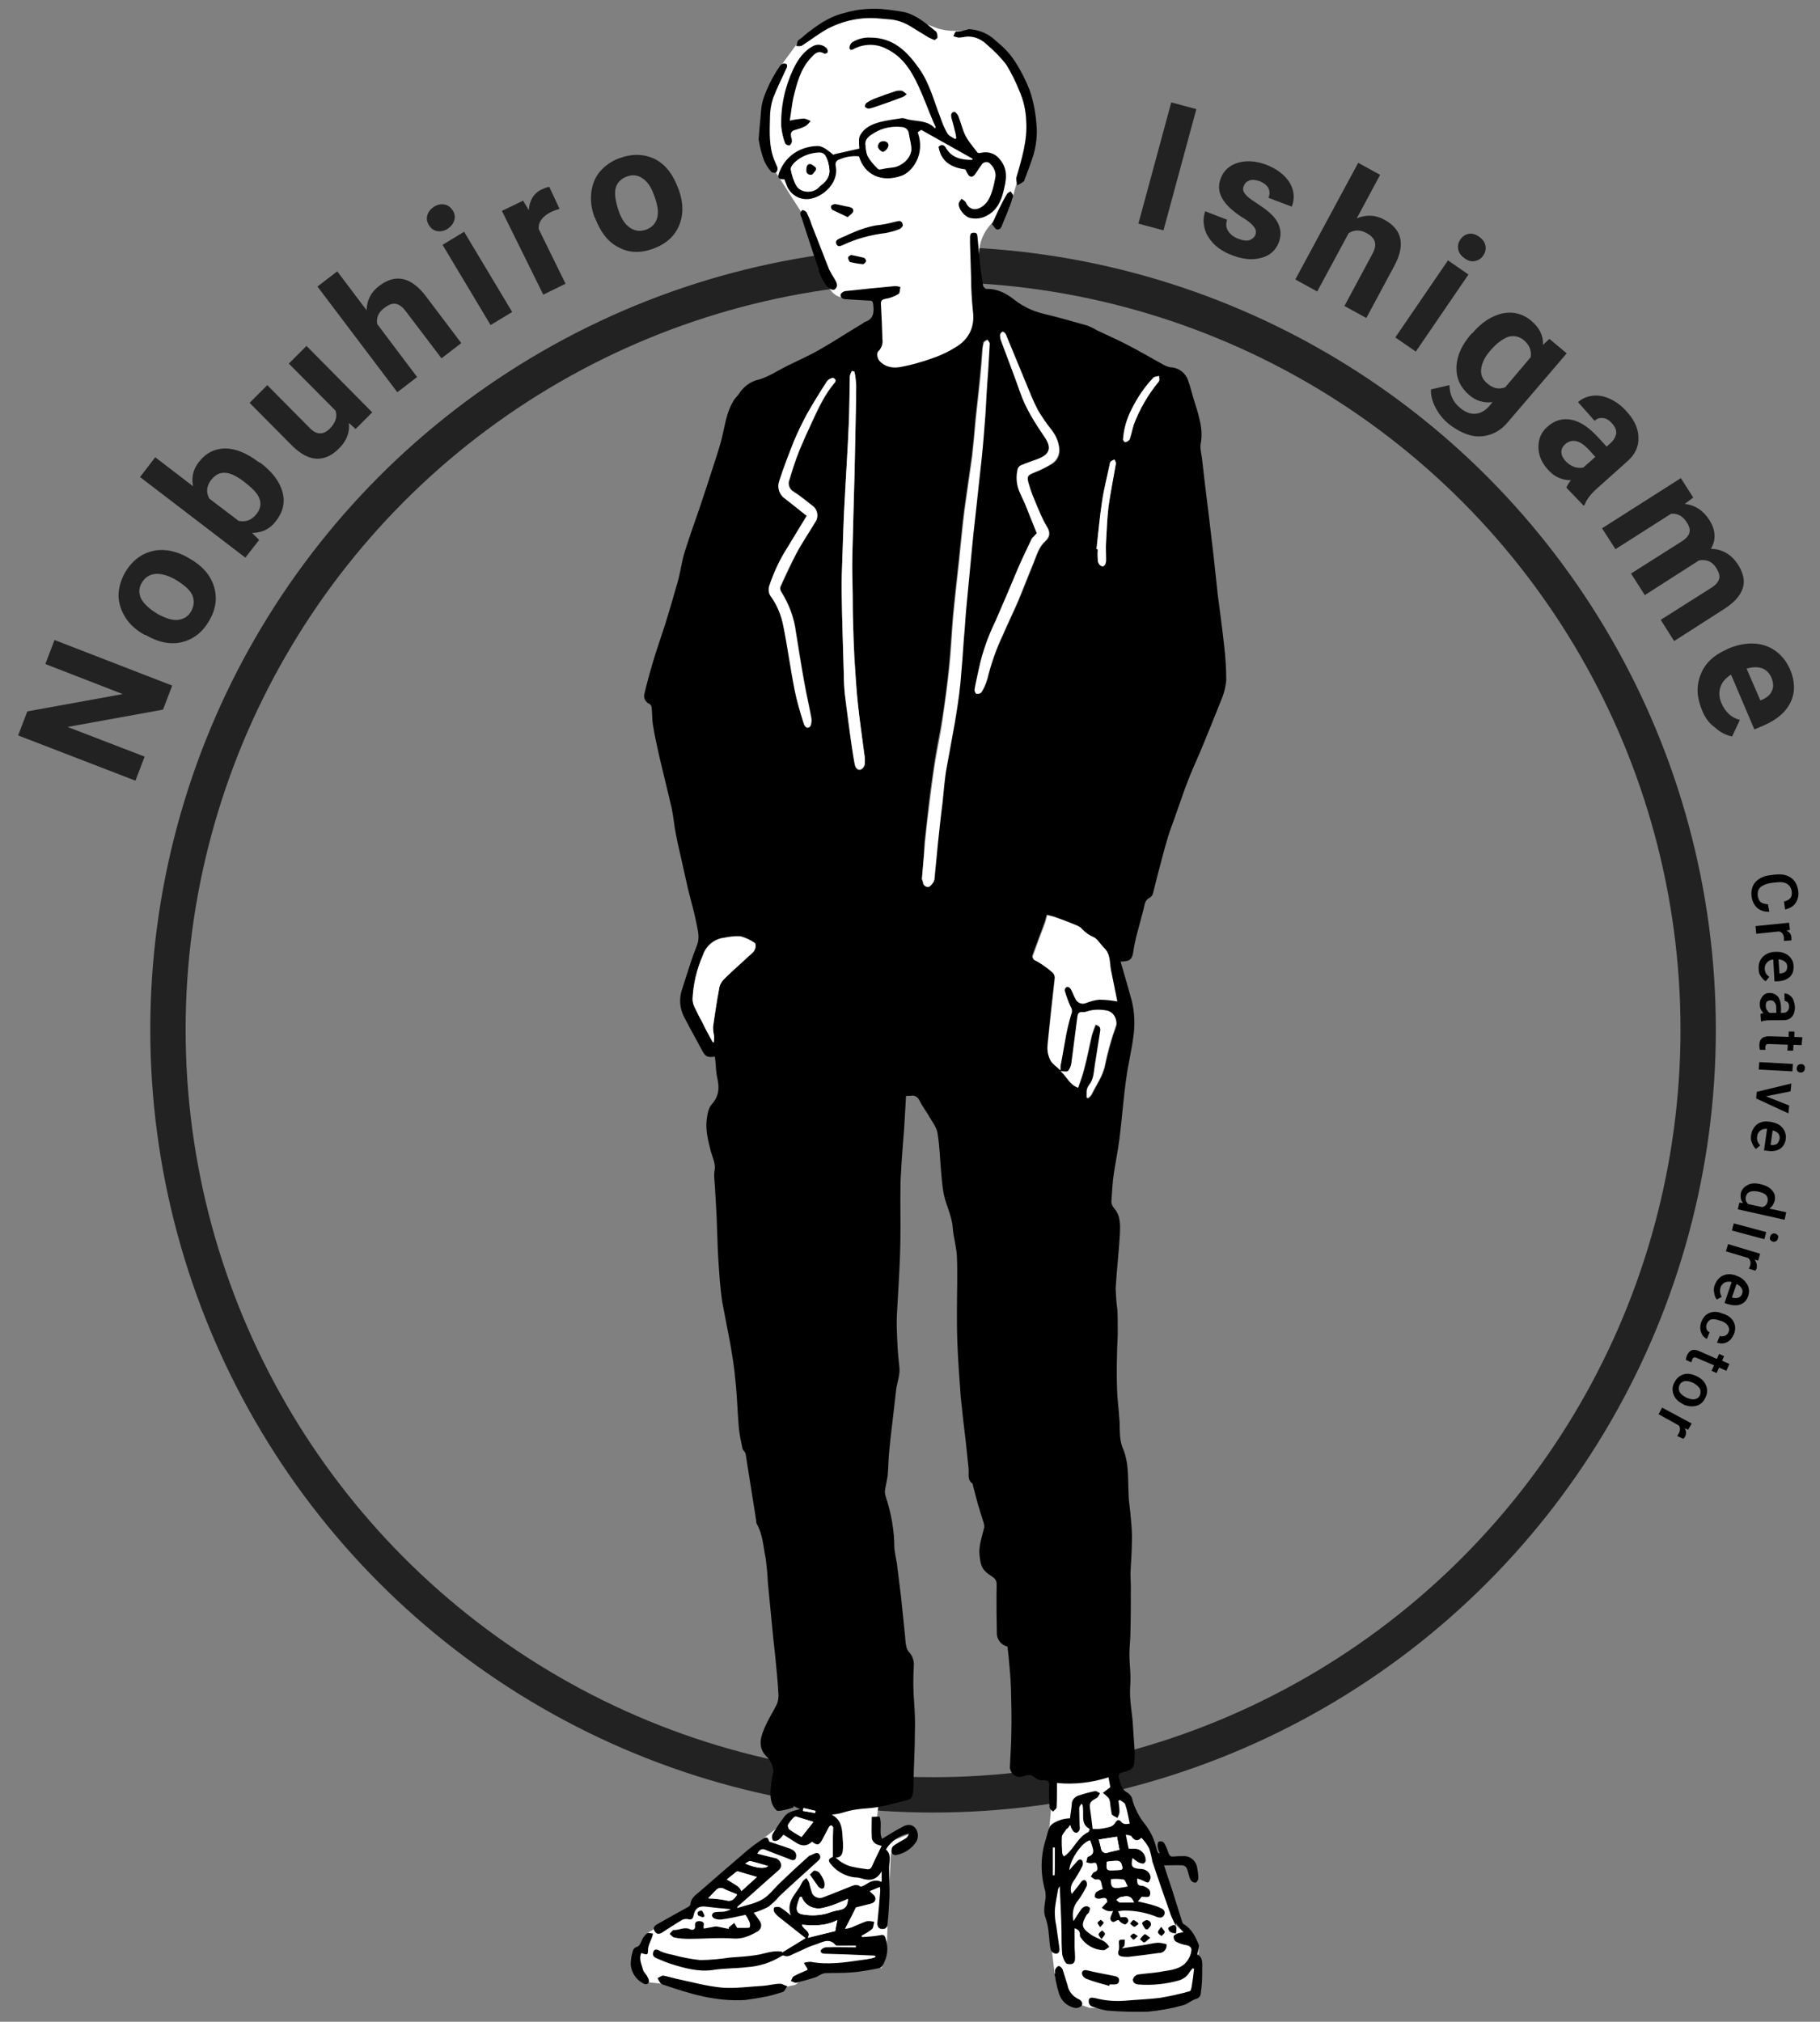 <svg version="1.1" id="レイヤー_1" xmlns="http://www.w3.org/2000/svg" xmlns:xlink="http://www.w3.org/1999/xlink" x="0" y="0" viewBox="0 0 515 572" style="enable-background:new 0 0 515 572" xml:space="preserve"><rect x="0" y="0" width="515" height="572" fill="#808080" stroke="none"/><style>.st2{fill:#fff}.st4{enable-background:new}.st5{fill:#222}</style><g transform="translate(42.526 69.803)"><circle cx="221.5" cy="221.5" r="221.5" style="fill:none"/><circle cx="221.5" cy="221.5" r="216.5" style="fill:none;stroke:#222;stroke-width:10"/></g><path class="st2" d="m119.9 497.8-2.2 23.9V538l2.3 19.1 5.8 7.2 3.9 1.3h12.6s12.9-1.1 13.4-1.3c1.3-.8 2.6-1.6 3.8-2.5l.7-9 .6-4.5-6.6-6-5-18.4-5-9.6-3.3-8.9-2.9-1.9-2-7.6-16.1 1.9zM48.7 509.1l-11.8 9L15.6 538l-10.9 6.4-3.3 7.2 3.6 6.8 9.3 1 23 1.7 9.2-2 5.1-4.2H65l5.9-.6 1.4-4.6.3-8.1.9-19.6 3.9-1.9 2-3.9-9.1 3.6-1-5.5.9-7.8-21.5 2.6zM69.7 87.8l-1.6-6.3-7.3.3c-1.9.1-3.7-.9-4.6-2.6L53 73.7l-4.7-15.9L41 46.4 37.9 35 40 22.6l2.8-7 5.5-7.5 9.9-5.8H78l8.2 3.1c1.6.6 3.4.9 5.2.9h2.3l9.3 3.8 6.3 8.6 4.2 15.1-5.7 20.2-5.8 6.8c-2.2 2.3-3.5 5.3-3.5 8.4L97.3 81l2.5 13.6-20.4 10-13-5.7 3.3-11.1z" transform="translate(178.574 2.438)"/><path d="M2.9 550.1c-.8 1.7.1 3.2.5 4.8.2.7.9 1.2 1.2 1.9.3.5.6 1.2.4 1.6-.4.8-1.2.6-1.9.1-1.9-1.1-3-3-3.2-5.1 0-1.3.2-2.6.6-3.9.1-.4.4-.8.8-1 1.3-.3 1.4-1.4 1.9-2.3.3-.7.8-1.2 1.4-1.7.4-.2 1.1.1 1.6.1-.1.5-.2.9-.4 1.4-.4.9-.8 1.8-1 2.8 0 1.8 0 2-1.9 1.3z" transform="translate(178.574 2.438)"/><path d="M154.1 542.4c-.5-1.2-1.2-2.4-1.6-3.7-1.7-4.8-3.4-9.7-5-14.5-.2-1.2-.5-2.5-.9-3.7-.6-1.1-1.3-2.1-2.2-3-1.1 1.1-2 .8-2.8-.4-.2-.3-.9-.3-1.6-.5.3 1.5.5 2.7.8 4h1.7c1.7 0 3.1 1.5 3.1 3.2v.2c0 .3-.4.8-.7.8-.5 0-1-.2-1.4-.4-.6-.4-1.1-.7-1.6-1.2-.6 2.4-.1 3 2.1 3.1 1.6 0 2.8.9 3 2.3 0 .5-.2 1.1-.6 1.5-.3.2-1-.2-1.4-.4-.6-.3-1.2-.5-1.8-.7 0 1.1-.1 2.1 1.4 2.1.8.1 1.6.6 2.1 1.2.3.6.3 1.3-.1 1.8-.4.3-1.3.1-2.1.1l-1.1 1.3c1.6.4 3.2.7 4.7 1.2.7.2 1.4.5 2 .8.7.3 1.1 1 .8 1.7 0 .1 0 .1-.1.2-.4.8-1.2.8-2 .5-2.9-1.2-6-1.8-9.2-1.8-.6 0-1.1.1-1.8.2.3.6.5 1.1.7 1.7.9 0 2-.4 2.2.9.1.4-.7 1.2-1 1.1-.7-.2-1.3-.6-1.7-1.2-.7-.2-1.6 1.3-2.3-.1-.3-.6.4-1.6.7-2.5-.5.1-1.1.1-1.6 0-.6-.2-1.1-.5-1.6-.9.4-.4.8-.9 1.2-1.3.1-.1.2-.2.3-.2.1-1.1-.4-1.5-1.5-1.2-.4.1-.8.2-1.2.1-.3 0-.8-.4-.8-.5 0-.5.1-.9.4-1.3.6-.4 1.2-.7 1.9-.9-.2-.5-.3-1.1-.4-1.6-.2-.8-.4-1.3-1.5-1.1-.4.1-1-.5-1.5-.8.3-.5.6-1.2 1-1.3 1.2-.4.9-1.2.7-2-.2-.9-.8-.6-1.5-.5-.5 0-1-.1-1.5-.3.2-.5.2-1.4.5-1.5 2.2-.8 1.4-2.2 1-3.6-.1-.4-.3-.8-.4-1.1-2.2.4-5.7 5.4-5.9 8.5.7-.9 1.4-1.6 2.1-2.4.4-.5 1-1 1.6-.3.2.5.2 1 0 1.5-.8 1.6-1.7 3.1-2.7 4.6-.6 1-.8 2.2-.3 3.3.9-1.1 1.8-2.2 2.5-3.2.4-.6 1-1 1.5-.5.3.4.4 1 .2 1.5-.7 1.4-1.5 2.8-2.4 4-1.4 1.6-1.8 3.8-1.3 5.9.7-1.1 1.4-2.3 2.2-3.4.3-.4.7-.7 1.2-.8.5-.1.9.1 1.2.4.2.2-.1.8-.2 1.2s-.5.5-.7.8c-1.6 2.8-1.5 3.7 1.1 5.5 1.2.9 2.7 1.3 4 2.1.5.4 1 .9 1.3 1.5-.6.3-1.2 1-1.7.9-2.5-.1-4.9-1.4-6.3-3.5-.2-.2-.3-.5-.3-.8.1-1.1-.6-1.6-1.5-1.9v5.1c0 1.3.2 2.6.1 3.9-.1.5-.3.9-.8 1.1-.5.1-1.5.1-1.7-.2-.6-.7-.9-1.6-1.1-2.5-.2-2.2-.2-4.4-.2-6.6-.1-4.1-.3-8.2-.5-12.7-.2.3-.4.6-.5 1-.3 2-.8 4-.9 6.1 0 1.3.1 2.7.4 4 .3 2.1.6 4.2.9 6.4.1.8-.1 1.6-1 1.6-.7-.1-1.2-.5-1.5-1.2-.3-1.4-.3-2.9-.5-4.3-.1-1.6-.4-3.1-.9-4.6-.7-1.7-.3-3.3-.1-5 .2-.9.1-1.8 0-2.6-1.4-4.8-1.4-10 .2-14.8.3-1.2.6-2.3 1.1-3.5.4-.5.9-.9 1.5-1.2.8-.4 1.6-.7 2.4-.9.6-.1 1.2-.2 1.8-.2.1-1.2.4-2.6.5-4 0-1.2.9-2.2 2.1-2.5 1.5-.5 3-.9 4.5-1.2.4-.1.9.4 1.4.6-.3.4-.5 1.1-.9 1.3-2.1 1.2-2.2 1.4-1.8 4 .2 1.5.4 3 .6 4.8h1.8c1.1-.1 2.1-.3 3.2-.6.5-.2 1-.5 1.3-1 .5-.9 1.1-1.2 1.7-.5.8 1 1.6.7 2.5.6-.4-1.9-.7-3.8-1.3-5.5-.2-.5-1-.8-1.5-1.2l-.4.3c.2 1.1.3 2.1.3 3.2-.1.6-.3 1.1-.6 1.6-.5-.4-1.4-.6-1.6-1.1-.2-1.2-.4-2.4-.5-3.5-.1-.4-.2-.9-.5-1.2-.5-.5-1-.9-1.5-1.3l2.1-1.6c-.1-.5-.3-1.6-.5-2.8-4.7 1.5-9.7 2.1-14.6 1.6v1.7c0 1.7 0 3.5-.1 5.2 0 .4-.7.8-1 1.2-.4-.4-1-.8-1-1.2-.1-1.9-.2-3.8-.1-5.7.1-1.6-.1-2-1.8-2-.9.1-1.8-.3-2.5-.9-.9-.9-2.2-.5-3.3-.1-1.5.4-3-.5-3.4-2-.1-.2-.1-.4-.1-.6.1-3.3.4-6.6.4-9.9.1-4.1 0-8.2-.1-12.2-.1-3.2-.4-6.3-.7-9.5-.1-.8-.2-1.7-.3-2.6-1.8-.4-3.1-2.1-3-3.9-.1-3.6-.1-7.2-.1-10.7 0-1.2.1-2.4 0-3.6-.1-.4-.3-.8-.6-1.1-.8-.7-1.7-1.1-2.4-1.8-1.4-1.2-1.6-3-1.8-4.7-.3-2.7.7-5.2 1.3-7.8.1-.4 0-.9-.1-1.3-.5-1.7-1.1-3.4-1.6-5.1l-1.5-5.7c0-.1 0-.3-.1-.4-1.6-1.1-.9-2.8-1.1-4.3l-.8-7.6c-.5-4.1-1-8.3-1.4-12.4-.4-5.3-.8-10.7-1-16.1-.1-2.8-.1-5.7-.1-8.5 0-5.1.2-10.1 0-15.2-.1-2.8-1-5.6-1.2-8.4-.3-3.7-2.2-6.8-2.7-10.4-.3-1.8-.4-3.6-.6-5.5-.3-3.6-.4-7.3-1-10.8-.3-1.8-1.7-3.4-2.6-5.1-.8-1.3-1.7-2.5-2.4-3.9-.6-1.2-1.4-1.8-2.7-1.5h-1.2c-.2 2.9-.3 5.8-.5 8.7-.3 4.2-.7 8.4-.9 12.7-.2 2.5-.2 5.1-.2 7.6 0 5.3.1 10.6-.1 16-.2 5.8-.6 11.5-.9 17.2-.1 2.2 0 4.5.1 6.7.1 2.6.3 5.1.6 7.7.3 2.3-.6 4.3-.9 6.5-.3 2.6-.6 5.2-.9 7.9-.4 3.3-.8 6.6-1.1 10-.2 2.1-.2 4.3-.4 6.4-.2 1.5-.6 3-.8 4.5 0 .4.1.9.2 1.3 1.6 4.8 2.5 9.8 2.5 14.9.2 1.4.4 2.7.7 4.1.4 3.2.8 6.5 1.2 9.7.4 3.6.7 7.2 1.1 10.7.1.9.1 1.9.3 2.8.1.7.3 1.3.7 1.8 1 1 1.6 2.5 1.5 3.9-.2 3.6-.2 7.1.1 10.7.2 2.8.3 5.5.2 8.3 0 4.7-.3 9.4-.4 14.1v1.2c-.1 3.6-.6 3.6-3.1 4.2s-4.9 1.3-7.5 1.7c-1.8.3-3.7.3-5.6.6-1.6.2-3.1.7-4.6 1.1-.7.2-1.4.2-2.3.4 3.1 1.6 2.9 4.6 3.1 7.3.1.9.1 1.8 0 2.7-.1 1-.4 2.1-2 2.1 1.4 1.4 3.3 2.4 5.2 2.7 1.2.3 2.5.4 3.7.6.7.1 1.1-.2 1.4-.9.8-1.9 1.8-3.8 2.7-5.7-.2-.1-.4-.1-.5-.2-1.3-.1-2.4-1.2-2.3-2.5-.1-1.8 0-3.6 0-5.5l2.2-.1c.8 2.2-.2 4.5.7 6.3 2-1.2 3.9-2.4 5.8-3.4 1.1-.6 2.4-.9 3.5.2 1 1.1 1.1 2.8.4 4-1.3 2-3.4 3.4-5.8 3.8-.4.1-1.2-.4-1.2-.7-.1-.6 0-1.3.4-1.8 1.1-.9 2.5-1.5 3.7-2.3.4-.3.7-.8.8-1.3-2.7.5-5.1 2.2-6.5 4.5 1.7 1.5.9 3.4.9 5.3 0 2.7.2 5.5.1 8.2-.1 2.5-.3 5.1-.5 7.6 0 .8-.6 1.4-1.3 1.4h-.4c-.9-.1-1.3-.8-1.2-1.8.3-3 .6-6.1.8-9.1 0-.3-.1-.7-.1-1l-2.9 1.2c.7.8 1.5 1.2 1.6 1.9.2.9-.5 1.5-1.5 1.7l-4 1c-.8 1.7-1.9 3.8-3.1 6.1.6-.1 1.2-.2 1.8-.4 1.5-.6 2.9-1.3 4.4-1.8.7-.1 1.4 0 2.1.2-.2.7-.2 1.7-.7 2.1-.9.7-1.9 1.3-2.9 1.8l.1.4c1.7-.1 3.4-.2 5-.5.9-.2 1.4-.2 1.7.8.9 2.6.6 5.5-.9 7.8-.2.3-.5.6-.9.7-2.6.5-5.2 1-7.8 1.2-2.5.2-5 .1-7.5.2-.6.1-1.1.3-1.6.6-.3.1-.6.4-.9.5-1.8.6-3.7 1.1-5.6 1.6-.5.1-1.1-.3-1.6-.5.3-.4.4-1.1.8-1.3 1.2-.7 2.6-1.2 3.9-1.8v-.3c-.3-.6-.7-1.1-1-1.7.6-.2 1.3-.3 1.9-.3 4.8.9 9.6.2 14.3-.5 1-.1 2.1-.3 3.1-.5l.9-.3v-.4c-.4-.1-.7-.1-1.1-.1-4.4-.2-8.9-.4-13.3-.5-.7 0-1.2-.4-1-1 .3-.4.8-.7 1.3-.8 2.9-.1 5.7 0 8.6 0v-.5h-5.2c-.2 0-.4 0-.5-.1-1.9-2.3-4-.7-6-.1s-3.7 1.6-5.6 2.4c-1 .4-1.9 1.2-3.2.6-.1-.1-.4.1-.6.2-2.9 1.8-6.3 2.9-9.7 3.1-3.2.4-6.5.3-9.6.8-4.2.6-8-.5-11.9-1.7-1.5-.5-2.9-1.1-4.3-1.7-.7-.3-1-1-.7-1.7 0-.1.1-.2.1-.3.5-.7 1.2-.3 1.9.1 1.1.5 2.3.8 3.4 1 2.5.7 5.1 1.2 7.8 1.5 2.8 0 5.6-.3 8.4-.7 2.5-.2 4.9-.3 7.4-.7 1.6-.2 3.2-.8 4.8-1 .9-.1 1.7-.1 2.6 0v.3l6.7-4.1c-2.3-1.8-4.7-3.7-7.1-5.6-.7-.5-1.3-1.1-1.8-1.8-.2-.4-.2-.9 0-1.3.6-.2 1.2-.2 1.7 0 1.1.7 2.1 1.5 3 2.3-1.2-3.3.6-5.3 2.1-7.5.5-.6.8-1.4 1.2-2.1.3-.4.7-.7 1.1-1 .3.4.6.9.8 1.4.2 1 .5 1.9.8 2.9.6 1.2 2.1 1.7 3.3 1.1 2.4-.9 4.8-1.9 7.1-2.8 1.1-.4 2.1-1.1 3.3-.2.2.1.8-.2 1.2-.4 1.4-.9 2.8-1.8 4.8-.9v-3c-1.5 2.6-3.5 2.7-5.7 2-.7-.2-1.3-.3-2-.3-2.4-.3-4.7-1.5-6.3-3.3-1.3-1.4-1.2-1.9.2-2.5v-5.4c0-.9.1-1.9.1-2.8 0-.3-.2-.5-.5-.7-.2-.1-.6.2-.7.4-.6 1.1-1.2 2.3-1.8 3.4-.9 1.8-1.5 2-3 .8-1.4 1.3-2.8 1.4-4.5.3l-3.3-2.1c-.1-.1-.3-.1-.4-.1-.3.5-.8 1-1.3 1.4-.5.3-1 .4-1.5.2-.3-.2-.4-1-.3-1.5.2-.5.5-1 .8-1.4.7-1.1 1.3-2.1 2.1-3.1 1.3-1.9 1.8-2.1 5-2.9l-1.9-.9.1.4c-1.4.5-2.9.9-4.4 1-.6 0-1.4-1.2-1.7-2-.8-2.2-.4-4.6-.1-6.9.1-1 .6-2 .4-2.9-.2-1.2-.7-2.3-1.5-3.2-2.8-2.5-2.3-5.3-1.1-8.1 1-2.5 2.5-4.8 3.7-7.2.3-.8.4-1.7.4-2.5-.1-1.8-.2-3.6-.4-5.5-.3-3.6-.7-7.2-1.1-10.8-.5-5.1-1-10.3-1.5-15.4-.1-2.3-.3-4.5-.6-6.8-.7-3.4-.8-6.9-2.6-10-.1-.3-.1-.5-.1-.8l-3-18.9c-.1-.6-.8-1-.9-1.6-.4-1.8-.8-3.7-1-5.6-.4-4.5-.5-9.1-1-13.7-.3-3.6-.9-7.1-1.5-10.6-.7-3.8-1.5-7.6-2.2-11.4-.3-2-.5-4-.7-6-.2-3.2-.5-6.5-.6-9.7l-.3-8.4c-.2-3.8-.4-7.7-.7-11.5 0-.5 0-1.1.1-1.6.4-2.1-.6-3.8-1.1-5.7-.7-2.9-1.5-5.8-1.1-8.9.2-1.5.5-3.2 1.4-4.2 2.1-2.3 2.2-4.7 1.6-7.4-.4-1.7-.4-3.5-.6-5.3 0-.3-.1-.5-.1-.8-2.3.3-2.7 0-3.8-2.1-1.6-3-3.3-6-4.9-9.1-1.3-2.5-1.5-5.4-.5-8.1 1.3-4 2.5-8.1 4.1-12.1.9-2.2.3-4.2-.1-6.2-.6-3.2-1.5-6.2-2.3-9.4-.6-2.5-1.1-5-1.7-7.6-.6-2.7-1.3-5.5-1.8-8.2-.5-2.4-.7-5-1.2-7.4-1.1-4.8-2.3-9.5-3.4-14.2-.7-3.1-1.4-6.2-1.9-9.3-.3-1.7-.2-3.5-.4-5.2-.1-.4-.3-.7-.6-.9-1.2-.5-1.8-1.7-1.4-3 .7-3 1.5-5.9 2.4-8.9 1-3.4 2.2-6.8 3.3-10.2 1.3-4.1 2.5-8.3 3.7-12.5.8-2.8 1.1-5.7 2-8.5 1.3-4.2 2.8-8.3 4.2-12.4 1-3 2-6 3-9.1 1-3.2 2.1-6.3 3-9.5.7-2.6 1.1-5.3 1.9-7.9.4-1.3 1-2.6 1.7-3.8.4-.7 1-1.2 1.5-1.9 1.3-2.1 3.4-3.6 5.8-4.1 2.7-.8 5.2-2.5 7.8-3.8 3.1-1.5 6.2-2.9 9.2-4.6 4.2-2.4 8.3-5.1 12.5-7.6.1-.1.1-.2.2-.2 2.6-.8 2.8-2.7 2.5-5-.1-.9-.3-1.1-1.2-1.1-2.3-.1-4.6-.3-6.8-.4-.9-.1-1.4-.7-1.2-1.4.3-.5.9-.9 1.5-.9 4.6-.5 9.3-1 13.9-1.4.5 0 1 .1 1.5.3-.2.7-.1 1.6-.5 1.9-1.1.7-2.4 1.2-3.7 1.4-1.2.2-1.4.7-1.3 1.8.2 3.2.3 6.3.4 9.5.2 1.3-.2 2.6-1.1 3.5-.7.6-.3 2.2.4 2.9 1.8 1.8 4 2 6.3 1.5 2.7-.5 5.4-1.3 8-2.2 2.8-.9 5.5-2.2 7.9-3.8 3.3-2.3 4.7-5.7 4.1-9.9-.3-3.1-.5-6.2-.5-9.3-.1-3.2-.2-6.5-.3-9.7v-1.9c.1-.6.1-1.1 1.1-1.1s.9.6 1 1.1c.3 2.8.5 5.5.8 8.3.2 1.9.5 3.7.8 5.6.1.3.6.9.9.9 3.2-.1 5.7 1.3 8 3.1 2.4 1.9 5.2 3.2 8.1 3.9 4.2 1 8.4 2.2 12.6 3.4.9.4 1.8.8 2.6 1.3 2.7 1.3 5.5 2.5 8.2 3.9 3.7 1.9 7.3 4 10.9 6 .7.3 1.4.6 2.1.6 2.1.2 4 1.7 4.6 3.7.6 1.6 1 3.3 1.5 5 .6 2 1.3 3.9 1.7 5.9.6 2.2.8 4.6.4 6.8-.3 1.3.1 2.7.3 4.1.3 2.6.6 5.1.9 7.7.4 3.3.8 6.6 1.2 9.8l1.2 10.2 1.2 11.1c.6 4.8 1.3 9.6 1.8 14.4.4 3.3.6 6.5.6 9.8-.2 2.2-.8 4.3-1.7 6.3-1.8 4.6-3.7 9.2-5.6 13.8-1.2 2.8-2.5 5.6-3.6 8.5-1.2 3.1-2.3 6.4-3.4 9.5-.7 2.1-1.6 4.2-2.2 6.3-1.1 3.6-2 7.3-3 11l-1.2 4.8c-.1.5-.4 1-.9 1.3-1.5.7-1.5 2.1-1.8 3.3-.7 2.6-1.4 5.3-2.1 7.9-.3 1.3-.6 2.7-.8 4.1-.3 2.1-.9 2.8-3.6 2.8 1.1 3.8 2.2 7.5 3.2 11.2.8 3.4.9 6.8.4 10.2-.5 3.9-1.5 7.8-2 11.7-.8 5.6-1.2 11.3-1.9 16.9-.4 3.3-1.1 6.6-1.6 9.9-.4 2.6-.5 5.3-.7 8 0 .7.3 1.3.7 1.8 2 2.2 1.8 5 1.7 7.5-.3 5.1-.9 10.2-1.2 15.4.1 2 .2 3.9.5 5.9.1 2.1.1 4.3.1 6.4 0 2-.2 4-.2 6-.1 3.3-.1 6.7 0 10 .1 3 .5 6 .7 9.1.1 1 0 2.1.1 3.1 0 1.4.2 2.7.6 4 2.1 4.7 1.6 8.7 1.9 14.4.1 2 .5 4 .6 6 .2 2.2.4 4.4.3 6.5 0 3.1-.3 6.2-.4 9.3 0 1.1.1 2.2.1 3.4 0 4.3 0 8.6-.1 12.9 0 2.1-.3 4.3-.3 6.4 0 2.2.3 4.5.3 6.7 0 1.8-.2 3.5-.1 5.3.1 2.3.5 4.5.7 6.8.2 3 .4 6 .6 8.9 0 .8 0 1.6-.1 2.4-.1 1.9-.5 2.4-2.3 3-.3.1-.7.2-1 .3-1.1.2-1.3.7-1 1.8.4 1.7.8 3.2 2.6 4.1.6.5 1.1 1.2 1.2 2.1.7 2.3 1.8 4.5 3.3 6.4 1.7 2.1 2.9 4.6 3.5 7.3l.3.9c.1.1.2.3.6.3-.3-.6-.5-1.2-.6-1.8-.1-.5 0-1.3.3-1.5.5-.2 1-.1 1.4.2.6.9 1 1.9 1.3 2.9.3.8.6 1.2 1.5 1.1.9-.1 1.7-.1 2.6-.1 2.1-.2 3.9 1.4 4.1 3.5.2.9.3 1.9.3 2.8 0 .4-.5 1.2-.8 1.2-.6 0-1.1-.3-1.4-.8-.5-1-.6-2.1-1-3.1-.2-.5-.6-.9-1.2-1-1.7-.1-3.5 0-5.3 0 1 3.2 2.1 6.2 3 9.2.7 2.2 1.4 4.5 2.1 6.7.1.3.2.6.4.7 2.3 1.3 3.4 3.6 4.3 5.8.3.7-.2 1.8-.4 2.8 1.9.9 1.3 3.1 1.4 5 0 2-.1 3.9-.4 5.9 0 .8-.5 1.5-1.4 1.7-1.3.4-2.4 1.5-3.7 1.8-3.2.9-6.6 1.5-9.9 1.8-3.8.1-7.6 0-11.4-.3-1.4-.2-2.8-.6-4.1-1.1-.8-.1-1.3-.9-1.2-1.7v-.2c.3-1 1.2-.6 2-.5 2.7.7 5.4.9 8.2.7 3.3-.3 6.6-.4 9.9-.8 2.9-.5 5.7-1.1 8.5-1.9.3-.1.4-.8.5-1.2.3-1.7.5-3.4.7-5.1l-.4-.2c-.3.4-.7.8-1 1.3-.6 1-1.6 1.7-2.7 2.1-3.8 1.1-7.8 1.5-11.7 1.2-1-.1-1.6-.7-1.5-1.5.2-.6.7-1.1 1.3-1.3 2-.3 4-.4 6-.7 2.5-.5 5.2-.5 7.3-2.3 1-1 1.7-2.2 1.9-3.6.2-.8-.2-1.5-1.3-1.7-1.1-.2-2.1-.5-3-1-.5-.3-.7-.9-.7-1.5 0-.3.8-.7 1.3-.9l1.5-.3-2.2-2.6v.8zM82.3 246.2c.1.3.2.6.2.9 0 .7.6 1.3 1.3 1.3h.2c.5-.1 1-.8 1.4-1.4.2-.4.3-.9.3-1.3l.9-9.3c.4-3.8.9-7.7 1.3-11.5.4-3.6.7-7.2 1.3-10.8 1.4-7.8 3.1-15.5 3.8-23.4.4-4.3.7-8.6 1-12.9.2-2.9.4-5.8.7-8.7.5-5.3 1-10.5 1.5-15.8.3-3.5.8-7 1.1-10.4.4-4 .9-8 1.3-12 .4-4.2.8-8.4 1.2-12.7.3-4.1.5-8.2.8-12.4.2-3.7.5-7.4.7-11.1 0-.3-.4-.7-.6-1.1-.4.3-.9.4-1 .8-.2.7-.3 1.4-.4 2.1-.2 2.8-.4 5.6-.7 8.4L97.4 116c-.3 3.5-.6 7-1 10.4-.7 5.2-1.5 10.3-2.2 15.5-.6 4.7-1 9.4-1.5 14.1-.6 5.3-1.2 10.6-1.7 16-.4 4.7-.6 9.5-1.1 14.2-.5 4.9-1.1 9.8-1.9 14.7-.7 4.4-1.7 8.8-2.3 13.2-.7 4.5-1.3 9.1-1.8 13.7l-.9 8.1c-.1 3.4-.4 6.8-.7 10.3zm39.2 54.2c-.1-.8-.1-1.5 0-2.3.4-2.6.8-5.2 1.4-7.8.4-2.1.9-4.1 1.5-6.1.3-.7.2-1.4-.2-2-.7-1.5-1.2-3-1.7-4.6 0-.4.3-.8.6-1 .4 0 .9.2 1.1.5.6.9.9 1.9 1.4 2.9.5 1.1 1.7 1.6 2.8 1.2 1.2-.5 2.5-.8 3.9-1 1.7.1 3.4.2 5.1.5-.6-3-1.1-6-1.8-8.9-.5-2.1-.2-4.5-1.9-6.2-1-1-1.8-2.6-3.1-3.1-1.2-.5-2.2-1.2-3.1-2.2-.3-.4-.7-.6-1.2-.9-2-.8-4.1-1.6-6.2-2.4-.8-.3-1.6-.4-2.5-.7-.3.9-.4 1.7-.7 2.4-1.1 3.1-2.3 6.1-3.4 9.2-.1.4 0 .7.3 1 1.8.9 3.5 2.1 5.1 3.4.7.4 1.1 1.3.9 2.1-.7 6.2-1.4 12.5-2 18.7-.1 1.4.1 2.9.7 4.1.6 1.3 1.8 2 3 3.2zm-6.7-152c-.5.5-.9 1-1.3 1.6-1.4 2.8-2.7 5.5-3.9 8.4-2.2 5-4.2 10-6.4 15-2.1 4.3-3.7 8.8-4.7 13.5-.4 1.9-.9 3.8-1.2 5.8-.1.4.2 1.2.5 1.2.5.1 1-.1 1.4-.4.7-1.2 1.3-2.5 1.7-3.9 1-4.3 2.5-8.4 4.4-12.4 1.4-3.3 3-6.5 4.4-9.8 1.5-3.5 2.8-7 4.2-10.4.9-2.2 1.5-4.6 3.4-6.3 1.5-1.3 1.4-2.8.3-4.3-.5-.9-1-1.8-1.4-2.7-.7-1.5-1.3-3.1-2-4.7-.7-1.5-1.3-3.1-1.7-4.8-.5-1.9-.1-2.2 1.7-2.9 1.7-.7 3.4-1.5 5-2.5 1.5-.9 2.3-2.6 2-4.4-.2-1.9-1-3.7-2.2-5.2-1.4-1.8-2.6-3.6-3.8-5.5-1.3-2.5-2.4-5.1-3.4-7.7l-5.7-13.8c-.1-.3-.7-.7-.9-.7-.4.2-.7.5-.7.9 0 .6.1 1.2.3 1.7 1.8 4.9 3.7 9.7 5.4 14.6 1.6 4.6 4.2 8.7 6.9 12.6 2 3 1.5 4.9-1.9 6.2-1.6.6-3.3 1.2-4.8 1.8-.4.2-.8.5-.9 1-.4 2-.3 4 .3 6 .6 1.4 1.3 2.7 1.8 4 1 2.6 2.1 5.3 3.2 8.1zm-51.6-45.7-.7-.1c-.3.5-.5 1-.6 1.5-.1 4.5-.1 9-.3 13.6-.3 7.5-.9 14.9-1.2 22.3-.3 5.1-.4 10.1-.6 15.2-.1 3.5-.3 7-.2 10.5.1 7.6.4 15.3.6 22.9.1 1.9.1 3.7.3 5.6.5 4.5 1.1 9.1 1.8 13.6.3 2.1.6 4.2 1 6.2.2.9.7 1.6 1.7 1.4.6-.3 1-.8 1.1-1.4.1-1 .1-2-.1-2.9-.6-4.7-1.3-9.4-1.8-14.1-.4-4.3-.7-8.7-1-13-.2-3.6-.3-7.1-.4-10.7-.1-2.6 0-5.2-.1-7.8 0-3.5-.1-7-.1-10.4.1-5 .3-10 .4-15 .1-5.4.3-10.8.4-16.3l.3-17.1c-.1-1.5-.2-2.8-.5-4zm-13.5 40.8c-1.8 2.9-3.5 5.8-5.2 8.7-2.3 3.5-4.1 7.2-5.3 11.1-.3.9-.2 1.9.3 2.8 1.9 2.6 3.1 5.6 3.7 8.7 1.2 6 2.1 12.1 3.2 18.1.6 3 1.5 6 2.4 8.9.2.8.6 2.1 1.7 1.5.5-.2.7-1.6.6-2.4-.6-3.4-1.4-6.7-2-10.1-.9-4.8-1.6-9.6-2.4-14.4-.5-4.1-2-8-4.2-11.5-.3-.4-.3-.9-.2-1.3 1.5-3.2 2.9-6.3 4.5-9.4s3.5-5.8 5.3-8.8c1-1.4.8-3.5-.5-4.6-1.8-1.4-3.5-2.9-5.5-4.1-1.2-.7-1.8-2.2-1.2-3.5.8-2.7 1.6-5.4 2.7-8 1-2.7 2.3-5.3 3.5-7.9 1.9-4 3.7-8.1 6.6-11.5.2-.2.2-.5.2-.8-.2-.2-.6-.5-.8-.5-.6.1-1.1.4-1.5.8-2 3.1-4 6.3-5.8 9.5-1.4 2.4-2.6 4.9-3.6 7.5-1.5 3.7-2.9 7.5-4.2 11.4-.7 1.8 0 3.8 1.6 4.9 1.9 1.5 3.9 3.2 6.1 4.9zM23.1 292.4h.3c.1-.6.1-1.2.1-1.8-.2-.8-.3-1.7-.3-2.6.5-3.6 1.1-7.1 1.7-10.7.1-1 .6-1.9 1.2-2.6 1.9-1.9 3.9-3.7 5.9-5.5.8-.8 1.7-1.5 2.5-2.3s1-2.3.4-2.7c-1.2-.8-2.5-1.4-3.9-1.8-1.5-.1-3.1.1-4.6.4-2.9.3-5.3 2.3-6.1 5-1.7 3.9-2.7 8.1-2.9 12.3 0 .8.2 1.7.6 2.4.7 1.5 1.4 2.9 2.2 4.3.9 2 1.9 3.8 2.9 5.6zm103.4 12.9c.7-1.9 1.4-3.6 1.8-5.3.8-3 1.4-6.2 2.1-9.2.3-1.1.7-2.1 1.1-3.2 1.5.4 1.5 1.1 1.3 2.1-.5 3.2-.9 6.4-1.5 9.5-.3 1.9-.3 3.8-1.6 5.5-.4.5-.6 1.1-.7 1.7-.1.6-.1 1.3 0 1.9h.5c.3-.3.6-.6.9-1 1.3-2.8 3.2-5.2 3.8-8.4.8-3.7 1.8-7.4 3.1-11 .5-1.6-.8-4-2.4-4.2-1.9-.5-3.9-.4-5.8.2-.4.2-.9.2-1.3.2-.9-.1-1.3.3-1.4 1.2-.6 4.4-1.1 8.7-1.7 13.1-.1.8-.4 1.6-.9 2.3-.4.4-1.3.1-2.2.1 1.6 1.2 2.3 3.6 4.9 4.5zm5.2-152.4h.3c-.1 1.1 0 2.2.1 3.4.1.5.6 1.3 1.1 1.4.8.2 1.1-.7 1.2-1.4v-.8c0-1.5-.1-3.1 0-4.6.2-3.4.3-6.7.7-10.1.5-4.1 1.4-8.1 2.1-12.2.1-.3-.2-.7-.4-1.1-.4.2-.8.4-1.1.6-.2.3-.3.6-.3.9-.7 3.4-1.6 6.8-2.1 10.2-.7 4.7-1.1 9.2-1.6 13.7zm7.5-30.9c.1.1.4.7.7.7.5-.1.9-.4 1.2-.8.5-1.3.7-2.7 1.1-4 1.6-4.5 4-8.6 7.1-12.3.3-.4.1-1.1.1-1.6-.5.1-1.3.1-1.6.5-2.5 2.6-4.5 5.6-6.1 8.8-1.5 2.7-2.3 5.7-2.5 8.7zm-14.9 391.9c-.3.5-.6.9-.9 1.3-.5.7-1.2 1.4-1.3 2.2-.1 1.6-.1 3.1.1 4.7 0 .2.2.4.3.7 2.8-1.9 3.8-5.5 6.9-6.9.2-.1.2-.5.4-.8-2.9-1.6-1.4-4.4-2.1-7.1-.4.6-.7.9-.7 1.2 0 1.7.1 3.4.1 5.1.1.3 0 .7 0 1.1-.2.4-.5.8-.8.9-.4 0-.8-.2-1.1-.5-.5-.7-.8-1.2-.9-1.9zm-76 20.3-.5.1c-.3.9-.6 1.7-.8 2.6-.3 1.4.3 2.1 1.7 2.3 2.3.4 4.6.3 6.8-.3 1.1-.4 2.1-.7 3.2-.9 1.9-.3 2.6-1.1 2.7-3.2-.7.3-1.3.6-1.9.8-1.7.8-3.6 1.4-5.4 1.8-2.5.5-5-.8-5.8-3.2zm1.7 11.6 7.7-1.9c.2-.9.4-1.9.6-3.1-3.3 1.7-6.6 1.6-10 1.3.4 1.5 2.8 1.8 1.7 3.7zm1.6-32.8c-1.7-.5-3.3-1-4.9-1.4-.3 0-.5 0-.7.2-.6.6-1.1 1.3-1.6 2-.1.4 0 .9.3 1.3 1.1.8 2.3 1.5 3.5 2.2l3.4-4.3zm80.8 5c.2.9.4 1.7.6 2.6.1.8.8 1.3 1.5 1.2.1 0 .3 0 .4-.1 1-.3 2.1-.5 3.3-.8-.2-1.3-.5-2.5-.7-3.7l-5.1.8zm2.2 6.3c-.2 2.3-.1 2.5 2 2.4h.8c1.8-.1 1.9-.1 1.4-1.8-.2-.4-.6-.7-1-.8-1.1-.1-2.1 0-3.2.2zm5.9 7c-.4-.8-.7-1.8-1.2-1.9-1.2-.2-2.3-.2-3.5-.1 0 2.6.4 2.8 4.7 2zm1.8 4.5c-.6-1.7-1.8-1.9-3.1-1.6-.3 0-.6.1-.9.2-.3.2-.6.4-.9.7.3.3.6.7 1 .7h3.9zm-22.4-15.5h-.5v7.8h.4c0-1 .1-1.9.1-2.9v-4.9zm-67.8-9.8.1-.6-3.4-.8-.2.8 3.5.6zM57.5 41.2l7.1-1.6c-.1-.8-.1-1.5-.1-2.3 0-.5.1-1.1.4-1.6 1.2-2.1 3.3-3 5.5-3.6 2-.5 4.1-.8 6.2-1.1.3 0 .6 0 .9.1 2.8 1 6.2.2 8.5 2.8l.2-.4c-.2-.5-.5-1-.7-1.5-1.4-3.3-2.6-6.7-4.1-9.9-2-4.4-4.5-8.5-9.1-10.7-2.8-1.5-6-1.5-8.9-.2-.6.3-1.3.9-1.6 0 0-.7.3-1.3.8-1.7 1.5-.9 3.3-1.4 5.1-1.3 6.4 0 10.3 3.8 13.7 8.6 3.1 4.3 4.3 9.4 6.2 14.2.5 1.5 1.1 2.9 1.9 4.3.4.7 1.4 1.1 2.2 1.6l.3-.2c0-.5-.1-.9-.2-1.4-.3-1.4-.7-2.8-1.1-4.2-.2-.8-.3-1.7.7-1.9.3-.1 1 .7 1.2 1.2.5 1.3.9 2.7 1.4 4.1.8 2.4 2.5 4.2 4 6.2.1.2.7.2 1 .1 2-.5 4.1.2 5.3 1.8 2.6 3 1.8 6.2 1 9.4-.7 2.7-1.9 5.1-4.5 6.5-1.5.9-3.3 1.1-5 .7-1.4-.4-3.1-2.4-3.1-3.9 0-.5.5-1 .8-1.5.4.3 1 .6 1.2 1 .9 2 2.6 2.5 4.5 1.3 1.8-1.1 2.5-3 3.1-4.9.3-1 .5-2 .7-3 .4-1.5-.1-3.1-1.3-4.2-.5-.7-1.5-.8-2.2-.2-.1.1-.3.2-.3.4-.6.7-1.1 1.6-1.6 2.3-.4.6-1 1.4-1.8.9-.5-.3-.7-1-1.2-1.9-3.5-.5-6.8-1.8-7.6-6.4.9-.9 1.7-.5 2.2.5 1.7 2.7 4.4 3.2 7.2 3.2.1 0 .2-.2.3-.3l-14.6-8.2-1 .7c2.3 6.2-1.6 11.3-4.6 12.3-5.6 2-10.5-.3-12-5.5-1.9-.2-3.8.1-5.6.9-.8.2-1.2 1-1 1.8 1.1 5.2-4.5 9.6-8.5 9.4-2.4-.1-4.6-1.7-5.4-4-.2-.5-.4-1.1-.6-1.6-2 0-2.1-.5-1.2-2.6 1.4-3.2 4.1-5.5 7.5-6.4 1.2-.3 2.4-.5 3.6-.4.8.2 1.6.6 2.2 1.1.7.5 1.2.9 1.8 1.4l.2-.2zm8.9-2.2c0 .9.2 1.9.5 2.7.8 1.4 1.8 2.6 3 3.7.4.3 1.5-.1 2.2-.2s1.5-.2 2.3-.3c2.2-.4 4.7-2.5 4.8-4.7.1-1.6-.5-3.1-.7-4.7-.1-1-1-1.8-2-1.8-2.7-.4-5.4.2-7.7 1.6-1.1.6-2.9 1.6-2.4 3.7zm-10.3 6.5c-.1-.7-.2-1.4-.4-2.1-.4-1.1-.7-2.4-2.5-2.5-2.5 0-4.9.9-6.7 2.6-.6.5-1.4 1.5-1.3 2.1.3 1.6.8 3.2 1.6 4.6 1.2 1.9 4.3 2.1 6 .7.5-.5 1-1 1.6-1.4 1.2-1.1 1.9-2.5 1.7-4z" transform="translate(178.574 2.438)"/><path d="M30 537.4c2.4-.8 5-1.2 7.2-2.5 1.9-1.1 3.2-3 4.9-4.6 2.7-2.6 5.4-5.1 8.2-7.6.2-.2.6-.2.9-.4.8-.4 1.7-.9 2.2.1s-.4 1.5-1 2.1c-3.5 3.2-7 6.3-10.4 9.5-.9 1.1-2 2.1-3.1 3-1.3.7-2.7 1.3-4.2 1.7.6.8 1.2 1.6 1.8 2.5.6 1 .3 2.2-.7 2.8-2.1 1.2-4.2 2.2-6.9 2-4.1-.3-8.2.1-12.3.1-1.5 0-3-.1-4.4-.4-.5-.1-.8-.6-1.3-1 .4-.4.8-1.1 1.2-1.1 1.5.1 3-1 4.6-.2.6.3 1.6.2 1.4-1.1-.1-1.1.7-1.3 1.5-1.2s1.2.6.9 1.4c0 .2 0 .5.1.7.9-.2 1.8-.3 2.7-.5.3-.1.7-.1 1-.1 1.1.2 2.2.5 3.4.7l-.1-.4 1.6-1.3.8 1.4h2.4c.4 0 1.1 0 1.2-.2.1-.5.1-1-.1-1.5-.3-.7-.7-1.4-1.1-2-2.2.5-4.5 1-6.7 1.3-.8.1-1.5 0-2.2-.3-.3-.2-.6-.5-.6-.9.1-.4.3-.7.7-.8.9-.2 1.8-.1 2.7-.2.7-.1 1.3-.3 1.9-.7-2.3-.2-4.6-.4-6.9-.7-2-.3-3.2.4-3.6 2.4-.2 1.1-.6 1.4-1.7 1.1-.5-.1-1 0-1.5.2-1.9 1.1-3.8 2.4-5.7 3.6-.9.6-1.7.5-2.2-.5s.2-1.5.9-1.9c2.8-1.6 5.7-3.2 8.6-4.8.3-.2.7-.5.7-.8.1-1.6 1.3-2.5 2.4-3.4 4.6-4 9.2-8 13.9-12 1.2-1 2.6-2 3.9-2.9s1.7-.8 2.1.6c2 .7 4 1.3 5.9 2 1 .4 1.9 1 1.7 2.3-.1.9-.7 1.1-1.5.8-2.4-1-4.8-1.8-7.2-2.8-1.1-.5-1.7.1-2.3 1.1 1.7.4 3.3.9 4.8 1.2.9.1 1.7.8 1.9 1.7.2 1-.3 1.5-1 2.1-3.8 3.3-7.5 6.7-11.3 10l-.1.4zm1.2-4.8 4.4-4c-2.1-.6-3.7-1.1-5.4-1.6-.1 0-.3.1-.5.2-.8.7-1.7 1.3-2.6 2.1 3.6 2.1 3.6 2.1 4.1 3.3zm-1.2.9c-1.3-.6-2.6-1-3.8-1.6-.7-.4-1.6-.2-2.2.4-.7.7-1.3 1.4-2.2 2.3 1.6 0 3.2.2 4.8.5 1.7.5 2.5-.1 3.4-1.6zm2.3-8.7c3 1.3 5.6 1.6 6.5.7-1.7-.5-3.4-1-5-1.4-.4-.1-.9.4-1.5.7zM95.6 5.8c2.9.2 5.6 1.3 7.6 3.3 2 1.6 3.8 3.4 5.2 5.5 1.8 2.7 3.2 5.5 4.4 8.5 1.2 3.5 1.8 7.2 2 10.9.1 3-.4 6-1.4 8.8-.6 1.8-1.3 3.6-2 5.4-.1.2-.1.6-.3.7-.6.4-1.2.8-1.8 1.1-.2-.7-.3-1.4-.3-2.1 1.5-5.3 3.2-10.5 2.8-16.2-.1-3-.8-5.9-2-8.6-1-2.5-2.2-4.9-3.6-7.2-1.6-2.1-3.5-4-5.5-5.7-1.4-1.4-3.3-2.3-5.3-2.3-.9 0-1.8.3-2.7.3-.5-.1-1-.2-1.5-.4.2-.4.4-1.1.7-1.3 1.2 0 2.4-.3 3.7-.7zM32.3 563.4c-8.5.5-15.7-1.8-22.8-4.2-.4-.1-.9-.3-1.2-.6-.3-.4-.6-.9-.8-1.4.5-.2 1.1-.7 1.6-.7 1.2.2 2.4.6 3.7.9 4.3.9 8.6 2.1 12.9 2.5 3.8.3 7.8-.3 11.6-.5 1.6-.1 3.2-.6 4.9-.6.6 0 1.3.5 2 .7-.4.5-.7 1.4-1.2 1.6-1.9.6-3.7 1.2-5.7 1.5-1.9.4-3.9.6-5 .8zM85.9 8.9c-.6-.2-1.2-.5-1.8-.8l-5.4-3.3c-1.9-1.1-3.9-1.7-6.1-1.8l-2.3-.2c-5-.5-10 .5-14.5 2.8-2.6 1.4-5 3.3-7.5 4.9-.4.2-1 .1-1.6.1.3-.6.3-1.3.6-1.6 4-3.3 8-6.6 13.2-7.8C63.8.2 67.3-.1 70.8.1c2.2.2 4.4.5 6.6.9 3.5.9 6.2 3.3 8.9 5.5.3.3.4 1 .4 1.6.1.3-.5.5-.8.8z" transform="translate(178.574 2.438)"/><path d="M44.9 31.7c1.3-.3 2.6-.5 4-.6.7.1 1.3.4 1.9.7-.4.5-.8 1-1.4 1.4-.9.5-1.9.8-2.9 1.1-1.3.3-1.4 1-1.2 2.1.2.4.2.9.2 1.3-.1.4-.4 1-.8 1-.5 0-.9-.3-1.1-.6-.6-1.5-.9-3.1-1.1-4.7-.2-5.6 1-11.2 3.4-16.3 1.3-2.7 3-5.2 5.8-6.6 1.3-.6 2.8-.2 3.7.8.2.3.3.7.2 1.1-.3.3-.7.4-1 .3-1.6-1-2.6 0-3.6 1.1-3.1 3.2-4.1 7.4-5.1 11.5-.4 1.9-.6 4-1 6.4z" transform="translate(178.574 2.438)"/><path d="M36.1 37c.2-3 .5-5.6.7-8.3.2-2.8 1.4-5.3 2.5-7.7.8-1.6 1.7-3.1 2.7-4.6.2-.3.5-.6.9-.8.4-.1.7-.1 1.1.1.2.3.2.7 0 1.1-1.3 2.9-2.7 5.6-3.8 8.5-.6 1.8-.9 3.7-.9 5.7-.1 4-.3 8 1.2 11.8l.9 2.1c.1.5 0 1-.3 1.4-.4.2-1 .2-1.4-.1-.9-1-1.6-2.1-2.1-3.3-.7-1.9-1.2-3.9-1.5-5.9zM47.9 57.8c.1-.2.4-.8.6-.8.5.1.9.3 1.2.7.5 1.1 1 2.1 1.3 3.2 1.7 4.3 3.3 8.5 5 12.8.5 1 1 1.9 1.6 2.8.5.9 1.1 1.9.2 2.8-.7.7-1.9-.1-2.8-1.3-1.6-2.2-2.2-4.9-3-7.4-1.3-3.9-2.5-7.7-3.8-11.6-.2-.3-.3-.7-.3-1.2zM76.9 61.4c-.1.2-.4.7-.8.9-1.3.6-2.7.9-4.1 1.2-4.2.5-8.3 1.6-12.1 3.4-.7.3-1.4.6-1.8-.3s.3-1.3 1-1.6c3.6-1.6 7.2-3.4 11.3-3.8 1.6-.2 3.2-.6 4.8-1 1-.3 1.6 0 1.7 1.2zM151.5 547.6c.2 1.2-.6 2.3-1.8 2.5h-.4c-2.9.4-5.8.8-8.6 1.1-.6 0-1.2 0-1.7-.1-1.1-.1-1.4-.8-1-1.8.1-.4.1-.8.1-1.2 0-.5-.2-1.3.1-1.6s1-.1 1.5-.2c0 .6 0 1.1-.1 1.7 0 .2-.3.3-.7.8 2.2-.4 4.1-.6 5.9-.9 1.4-.2 2.8-.6 4.2-.7.9 0 1.7.2 2.5.4zM120 555.9c0-.4-.1-.8 0-1.1.2-.4.6-1 1-1s.9.5 1.1.9c.5 1.5.9 3 1.4 4.5.3 1.7 1.4 3.1 3 3.9.8.3 1.5 1.1 1 1.9-.5.5-1.3.8-2.1.6-2.1-.5-3.7-2-4.3-4-.6-1.8-.9-3.7-1.3-5.6l.2-.1zM102.1 61c.8-1.6 1.4-3.1 2.1-4.5s1.4-2.8 2.2-4.1c.2-.3.7-.5 1-.7.3.5.8 1 .7 1.4-.4 1.3-.8 2.5-1.3 3.7-.6 1.6-1.3 3.1-1.9 4.7-.3.8-.9 1.2-1.6.9-.4-.3-.7-.9-1.2-1.4zM75.8 23.2c.3 0 .7 0 1 .1l1.2.9c-.3.3-.7.6-1.1.8-2.6 1-5.2 1.9-7.8 2.8-.6.2-1.2.4-1.8.5-.4 0-.8-.2-1.1-.5-.1-.4.1-.8.4-1.1.7-.5 1.5-.9 2.2-1.2 2.1-.8 4.1-1.5 6.2-2.2.2 0 .5-.1.8-.1zM135.3 559.4c-2.2-.6-4.4-1.2-6.5-2-.6-.3-1.1-.8-1.2-1.4-.1-.8.5-1.2 1.4-1 2.4.6 4.8 1 7.2 1.5.8.2 1.9.2 1.9 1.3 0 1.3-1.1 1.2-2 1.2h-.7l-.1.4zM61.3 59c-1.6-.8-3-1.4-4.4-2.1-.3-.3-.4-.7-.3-1.1.3-.3.7-.5 1.2-.5 1.3.2 2.6.6 3.9.8.8.2 1.4.6 1.1 1.4-.2.5-.9.9-1.5 1.5zM50.6 527.9c.6-.5.9-1 1.2-1.1.5 0 1 .2 1.4.5.6.8 1.1 1.6 1.4 2.5.2.6.2 1.2 0 1.8-.5.6-1.2.2-1.7-.4-.7-1-1.4-2-2.3-3.3zM62.3 69.7c1.4.3 2.5.5 3.6.8.4.2.6.6.6 1-.1.3-.6.8-.9.8-1.2-.1-2.4-.3-3.6-.6-.3-.1-.6-.9-.6-1.3.1-.3.6-.6.9-.7zM154.1 542.4c.1.2.1.3.2.5 0 .6 0 1.1-.1 1.7-.6-.1-1.2-.2-1.7-.5-.3-.2-.6-1-.5-1.1.4-.4.9-.6 1.4-.8.2-.1.4.1.7.2zM145.6 543.4c-.4-.5-.8-1.1-1-1.7 0-.3.9-.9 1.3-.9.6 0 1.2.5 1.2 1.1v.3c-.1.4-.6.8-.9 1.2h-.6z" transform="translate(178.574 2.438)"/><path d="M146.9 545.8c-.8.6-1.2 1.2-1.7 1.3-.3.1-.8-.6-1.2-.9.4-.5.8-1 1.3-1.4.3-.1.9.5 1.6 1zM143.5 542c-.4.2-.8.7-1.1.7-.4-.1-.8-.6-1.2-.9.3-.4.7-1 1-1s.8.5 1.3.8v.4zM150 542.7c.5.7 1 1.1 1 1.5s-.6.7-.9 1.1c-.4-.3-.9-.6-1-1s.4-.9.9-1.6zM133.1 546.2c-.4-.7-.9-1.1-.8-1.4.1-.4.6-.7 1-1.1.3.3.8.7.8 1s-.5.8-1 1.5zM20.4 540c-.5-.1-.9-.3-1.4-.5-.2-.3-.2-.7-.1-1 .3-.3 1-.5 1.2-.3.3.4.5.9.7 1.4l-.4.4zM143.4 545.3c-.6.5-.9 1-1.2 1s-.6-.6-1-.9c.3-.3.6-.7 1-.8.2 0 .6.4 1.2.7zM132.7 542.8c-.3-.6-.7-1-.7-1.2.1-.4.6-.6.9-.9.3.3.9.6.8.9s-.5.7-1 1.2z" transform="translate(178.574 2.438)"/><path class="st2" d="M82.3 246.2c.3-3.5.6-6.9.9-10.2.3-2.7.5-5.4.9-8.1.6-4.6 1.1-9.1 1.8-13.7.7-4.4 1.7-8.8 2.3-13.2.7-4.9 1.4-9.8 1.9-14.7.5-4.7.7-9.5 1.1-14.2.5-5.3 1.1-10.6 1.7-16 .5-4.7.9-9.4 1.5-14.1.7-5.2 1.5-10.3 2.2-15.5.4-3.5.7-7 1-10.4l1.2-11.1c.3-2.8.5-5.6.7-8.4 0-.7.1-1.4.4-2.1.1-.3.7-.5 1-.8.2.4.6.7.6 1.1-.2 3.7-.4 7.4-.7 11.1-.3 4.1-.4 8.2-.8 12.4-.3 4.2-.7 8.5-1.2 12.7-.4 4-.9 8-1.3 12-.4 3.5-.8 7-1.1 10.4-.5 5.2-1 10.5-1.5 15.8-.3 2.9-.4 5.8-.7 8.7-.3 4.3-.6 8.6-1 12.9-.8 7.9-2.4 15.6-3.8 23.4-.7 3.6-.9 7.2-1.3 10.8-.5 3.8-.9 7.7-1.3 11.5l-.9 9.3c0 .5-.1.9-.3 1.3-.4.5-.9 1.3-1.4 1.4-.7.1-1.4-.4-1.5-1.1v-.2c-.2-.4-.3-.7-.4-1zM121.5 300.4c-1.2-1.2-2.4-1.9-2.9-3-.6-1.3-.9-2.7-.7-4.1.6-6.3 1.3-12.5 2-18.7.1-.8-.2-1.6-.9-2.1-1.5-1.3-3.2-2.5-5-3.4-.2-.3-.3-.6-.3-1 1.1-3.1 2.2-6.1 3.4-9.2.3-.8.4-1.5.7-2.4.9.2 1.7.4 2.5.7 2.1.7 4.2 1.5 6.2 2.4.4.2.9.5 1.2.9.9.9 1.9 1.7 3.1 2.2 1.2.5 2 2 3.1 3.1 1.8 1.7 1.5 4.1 1.9 6.2.6 3 1.2 6 1.8 8.9-1.7-.3-3.4-.5-5.1-.5-1.3.1-2.6.5-3.9 1-1.1.4-2.3-.1-2.8-1.2-.5-.9-.9-2-1.4-2.9-.3-.4-.7-.6-1.1-.5-.4.2-.6.6-.6 1 .5 1.6 1 3.1 1.7 4.6.4.6.5 1.4.2 2-.6 2-1.1 4-1.5 6.1-.5 2.6-.9 5.2-1.4 7.8-.2.6-.2 1.3-.2 2.1zM114.8 148.4c-1.2-2.9-2.2-5.5-3.3-8.2-.6-1.4-1.3-2.7-1.8-4-.7-1.9-.8-4-.3-6 .2-.5.5-.8.9-1 1.6-.7 3.2-1.2 4.8-1.8 3.4-1.3 4-3.2 1.9-6.2-2.7-4-5.3-8-6.9-12.6-1.7-4.9-3.6-9.7-5.4-14.6-.2-.5-.3-1.1-.3-1.7.1-.4.4-.8.7-.9.2-.1.8.4.9.7l5.7 13.8c1.1 2.6 2.1 5.2 3.4 7.7 1.1 1.9 2.4 3.8 3.8 5.5 1.2 1.5 2 3.3 2.2 5.2.2 1.7-.6 3.4-2 4.4-1.6 1-3.2 1.8-5 2.5-1.8.7-2.2 1-1.7 2.9.5 1.6 1 3.2 1.7 4.8.6 1.6 1.3 3.1 2 4.7.4.9.9 1.9 1.4 2.7 1 1.6 1.1 3-.3 4.3-1.9 1.7-2.5 4.1-3.4 6.3-1.5 3.5-2.8 7-4.2 10.4-1.4 3.3-3 6.5-4.4 9.8-1.9 4-3.3 8.1-4.4 12.4-.4 1.4-.9 2.7-1.7 3.9-.4.4-.9.5-1.4.4-.2 0-.6-.8-.5-1.2.3-1.9.8-3.8 1.2-5.8 1-4.7 2.6-9.2 4.7-13.5 2.2-5 4.3-10 6.4-15 1.2-2.8 2.6-5.6 3.9-8.4.5-.5 1-1 1.4-1.5zM63.2 102.7c.3 1.3.4 2.5.5 3.8 0 5.7-.2 11.4-.3 17.1-.1 5.4-.2 10.8-.4 16.3-.1 5-.3 10-.4 15-.1 3.5 0 7 .1 10.4 0 2.6 0 5.2.1 7.8.1 3.6.2 7.1.4 10.7.3 4.4.5 8.7 1 13 .5 4.7 1.2 9.4 1.8 14.1.2 1 .2 1.9.1 2.9-.1.6-.5 1.1-1.1 1.4-.9.3-1.5-.5-1.7-1.4-.4-2.1-.7-4.2-1-6.2-.6-4.5-1.2-9-1.8-13.6-.2-1.8-.3-3.7-.3-5.6-.2-7.6-.5-15.3-.6-22.9-.1-3.5.1-7 .2-10.5.2-5.1.3-10.1.6-15.2.4-7.5.9-14.9 1.2-22.3.2-4.5.2-9 .3-13.5.1-.5.3-1.1.6-1.5l.7.2zM49.7 143.5c-2.1-1.7-4.2-3.3-6.2-4.9-1.6-1.1-2.2-3.1-1.6-4.9 1.2-3.8 2.7-7.6 4.2-11.4 1.1-2.6 2.3-5 3.6-7.5 1.8-3.2 3.8-6.4 5.8-9.5.4-.4.9-.7 1.5-.8.2-.1.7.2.8.5.1.3 0 .6-.2.8-2.9 3.4-4.8 7.5-6.6 11.5-1.2 2.6-2.4 5.3-3.5 7.9-1 2.6-1.9 5.3-2.7 8-.6 1.3-.1 2.8 1.2 3.5 1.9 1.2 3.6 2.7 5.5 4.1 1.4 1.2 1.6 3.2.5 4.6-1.7 2.9-3.7 5.8-5.3 8.8s-3.1 6.2-4.5 9.4c-.1.5 0 .9.2 1.3 2.2 3.5 3.7 7.4 4.2 11.5.8 4.8 1.5 9.6 2.4 14.4.6 3.4 1.4 6.7 2 10.1.1.8-.1 2.1-.6 2.4-1.1.5-1.5-.8-1.7-1.5-.9-2.9-1.8-5.9-2.4-8.9-1.2-6-2-12.1-3.2-18.1-.6-3.2-1.8-6.1-3.7-8.7-.5-.8-.6-1.8-.3-2.8 1.3-3.9 3.1-7.7 5.3-11.1 1.8-2.9 3.5-5.8 5.3-8.7zM23.1 292.4c-1-1.8-2-3.6-2.9-5.5-.8-1.4-1.5-2.8-2.2-4.3-.4-.8-.6-1.6-.6-2.4.2-4.3 1.2-8.4 2.9-12.3.9-2.7 3.3-4.7 6.1-5 1.5-.3 3-.5 4.6-.4 1.4.4 2.7 1 3.9 1.8.6.3.4 1.9-.4 2.7s-1.7 1.5-2.5 2.3c-2 1.8-4 3.6-5.9 5.5-.6.7-1.1 1.6-1.2 2.6-.7 3.6-1.2 7.1-1.7 10.7 0 .9.1 1.7.3 2.6 0 .6 0 1.2-.1 1.8l-.3-.1z" transform="translate(178.574 2.438)"/><path class="st2" d="M126.5 305.3c-2.5-.9-3.2-3.3-5-4.7.8 0 1.8.3 2.2-.1.5-.7.8-1.4.9-2.3.6-4.3 1.1-8.7 1.7-13.1.1-.8.5-1.3 1.4-1.2.4 0 .9 0 1.3-.2 1.9-.6 3.9-.6 5.8-.2 1.8.5 2.8 2.4 2.4 4.2-1.3 3.6-2.4 7.3-3.1 11-.6 3.2-2.5 5.7-3.8 8.4-.2.4-.5.7-.9 1h-.5v-1.9c.1-.6.3-1.2.7-1.7 1.3-1.6 1.3-3.6 1.6-5.5.5-3.2 1-6.4 1.5-9.5.2-.9.1-1.7-1.3-2.1-.4 1-.8 2.1-1.1 3.2-.7 3.1-1.3 6.2-2.1 9.2-.4 1.9-1.1 3.6-1.7 5.5zM131.7 152.9c.5-4.5.9-9.1 1.6-13.6.5-3.4 1.4-6.8 2.1-10.2 0-.3.1-.6.3-.9.3-.3.7-.5 1.1-.6.1.4.4.8.4 1.1-.7 4.1-1.5 8.1-2.1 12.2-.4 3.3-.5 6.7-.7 10.1-.1 1.5 0 3 0 4.6v.8c-.1.7-.4 1.5-1.2 1.4-.6-.3-1-.8-1.1-1.4-.1-1.1-.1-2.2 0-3.4l-.4-.1zM139.2 122c.2-3.1 1.1-6.1 2.5-8.8 1.6-3.2 3.6-6.2 6.1-8.8.3-.3 1-.3 1.6-.5 0 .6.2 1.3-.1 1.6-3 3.7-5.4 7.8-7.1 12.3-.4 1.3-.7 2.7-1.1 4-.2.4-.7.7-1.2.8-.3.2-.6-.5-.7-.6zM124.2 513.9c.2.6.5 1.2.8 1.7.3.3.7.5 1.1.5.3-.1.7-.5.8-.9.1-.3.1-.7 0-1.1 0-1.7-.1-3.4-.1-5.1 0-.3.3-.6.7-1.2.6 2.7-.8 5.5 2.1 7.1-.1.3-.2.7-.4.8-3.1 1.4-4.1 5-6.9 6.9-.1-.2-.2-.4-.3-.7-.1-1.6-.2-3.1-.1-4.7.1-.8.9-1.4 1.3-2.2.4-.1.7-.6 1-1.1zM48.2 534.2c.9 2.3 3.4 3.7 5.8 3.2 1.9-.4 3.7-1 5.4-1.8.6-.2 1.2-.5 1.9-.8-.1 2.2-.8 2.9-2.7 3.2-1.1.2-2.2.5-3.2.9-2.2.6-4.5.7-6.8.3-1.4-.2-1.9-.9-1.7-2.3.2-.9.5-1.8.8-2.6l.5-.1zM50 545.8c1.1-1.9-1.3-2.2-1.6-3.7 3.4.3 6.7.4 10-1.3-.3 1.3-.5 2.3-.6 3.1l-7.8 1.9zM51.6 513l-3.3 4.2c-1.2-.7-2.4-1.4-3.5-2.2-.3-.3-.4-.8-.3-1.3.4-.7 1-1.4 1.6-2 .2-.2.4-.3.7-.2 1.5.5 3.1 1 4.8 1.5zM132.3 518l5.2-.8c.2 1.2.4 2.4.7 3.7-1.2.3-2.3.5-3.3.8-.7.3-1.5-.1-1.8-.8 0-.1-.1-.2-.1-.3-.2-.9-.4-1.7-.7-2.6zM134.6 524.3c1-.2 2.1-.3 3.1-.3.5.1.9.4 1 .8.5 1.7.5 1.8-1.4 1.8-.3 0-.5 0-.8.1-1.9.1-2.1-.1-1.9-2.4zM140.5 531.2c-4.3.8-4.7.7-4.7-2 1.2-.1 2.3-.1 3.5.1.5.1.8 1.2 1.2 1.9zM142.3 535.8c-1.4 0-2.7.1-4 0-.3 0-.6-.5-1-.7.3-.3.6-.5.9-.7.3-.1.6-.2.9-.2 1.4-.4 2.5-.2 3.2 1.6zM119.9 520.3v4.9c0 1-.1 1.9-.1 2.9h-.4v-7.8h.5zM52.1 510.5l-3.5-.6.2-.8 3.4.8-.1.6zM66.4 39c-.5-2.2 1.2-3.1 2.5-3.9 2.3-1.4 5.1-1.9 7.7-1.6 1 0 1.9.8 2 1.8.2 1.6.8 3.2.7 4.7-.2 2.2-2.6 4.4-4.8 4.7-.8.1-1.5.2-2.3.3s-1.9.6-2.2.2c-1.2-1.1-2.2-2.3-3-3.7-.4-.6-.5-1.6-.6-2.5zm3.3.5c.6.4 1.2 1.2 1.7 1.1.7-.3 1.2-.9 1.4-1.6.2-.8-.5-1.4-1.4-1.4s-1.5.6-1.7 1.9zM56.1 45.4c.2 1.5-.5 3-1.7 3.9-.6.4-1.1.9-1.6 1.4-1.6 1.5-4.8 1.2-6-.7-.8-1.4-1.3-3-1.6-4.6-.1-.6.7-1.6 1.3-2.1 1.8-1.6 4.2-2.5 6.7-2.6 1.8 0 2 1.3 2.5 2.5.2.9.4 1.6.4 2.2zm-3.5-.1c-.8-.6-1.3-1.2-1.8-1.2-1.1-.1-1.3.8-1.3 1.6-.1.7.4 1.3 1 1.4h.4c.6-.1 1-1 1.7-1.8zM31.2 532.6c-.5-1.1-.5-1.1-4.1-3.3.9-.7 1.8-1.4 2.6-2.1.1-.1.3-.2.5-.2 1.7.5 3.3 1 5.4 1.6l-4.4 4zM30 533.6c-.9 1.5-1.7 2.1-3.3 1.6-1.6-.3-3.2-.5-4.8-.5.8-.9 1.5-1.6 2.2-2.3.5-.7 1.4-.9 2.2-.4 1.1.6 2.3 1 3.7 1.6zM32.3 524.8c.6-.3 1.1-.8 1.4-.7 1.7.4 3.3.9 5 1.4-.8.9-3.4.6-6.4-.7z" transform="translate(178.574 2.438)"/><path d="M70.3 39.9c-.4-.4-.6-1-.3-1.5.2-.6.8-.9 1.4-.9.9 0 1.6.6 1.4 1.4-.2.7-.7 1.3-1.4 1.6-.3.1-.7-.2-1.1-.6zM52.1 44.8c.3.3.3.7.1 1-.5.6-.8 1.2-1.2 1.2-.7.1-1.3-.3-1.4-1v-.4c0-.8.2-1.8 1.3-1.6.4.2.8.5 1.2.8z" transform="translate(178.574 2.438)"/><g transform="translate(-5.473 -78.732)"><defs><path id="SVGID_1_" d="M0 94h570.1v513.8H0z"/></defs><clipPath id="SVGID_00000133511617309434380790000009861565166933842050_"><use xlink:href="#SVGID_1_" style="overflow:visible"/></clipPath><g class="st4" style="clip-path:url(#SVGID_00000133511617309434380790000009861565166933842050_)"><path class="st5" d="m54.2 272.7-2.6 6.8-27 4.9 21.8 8.4-2.6 6.8-33.2-12.8 2.6-6.8 27-4.9-21.9-8.5 2.6-6.8 33.3 12.9z"/></g></g><g class="st4"><path class="st5" d="M46.3 258.3c-2.3-1.3-4.1-2.9-5.3-4.8s-1.9-3.9-2-6.1c0-2.2.6-4.4 1.8-6.6 1.8-3.1 4.2-5.1 7.2-6 3-.9 6.2-.5 9.6 1.1l1.6.9c3.5 2 5.8 4.6 6.8 7.8s.6 6.4-1.3 9.7c-1.9 3.3-4.5 5.3-7.7 6.1-3.2.8-6.7.1-10.3-2l-.4-.1zm3.9-5.8c2.2 1.2 4.1 1.8 5.7 1.6 1.6-.2 2.9-1 3.7-2.5.8-1.5.9-3 .3-4.5-.7-1.5-2.3-2.9-4.8-4.4-2.1-1.2-4-1.7-5.7-1.6-1.7.2-2.9 1-3.8 2.5-.9 1.5-.9 3-.2 4.5.8 1.5 2.4 3 4.8 4.4z" transform="translate(-5.473 -78.732)"/></g><g class="st4"><path class="st5" d="M79.2 209.7c3.4 2.6 5.4 5.3 6.2 8.2.8 2.9.2 5.6-1.8 8.2-1.7 2.3-4 3.4-6.8 3.4l2 2-3.9 5-29.8-22.8 4.3-5.6 10.7 8.2c-.5-2.5 0-4.7 1.6-6.8 2-2.6 4.4-3.8 7.4-3.9 3 0 6.2 1.3 9.6 3.9l.5.2zm-4.7 5.3c-2.1-1.6-3.9-2.5-5.4-2.5-1.5-.1-2.7.6-3.8 1.9-1.4 1.8-1.6 3.6-.6 5.4l8.3 6.3c2 .4 3.7-.2 5.1-2 1.4-1.8 1.4-3.7.1-5.6-.8-1.1-2-2.2-3.7-3.5z" transform="translate(-5.473 -78.732)"/></g><g class="st4"><path class="st5" d="M104.2 198.4c.3 2.7-.7 5.2-2.9 7.3-2 2-4.1 2.9-6.3 2.8-2.2-.1-4.4-1.3-6.7-3.5l-12.2-12.3 5-5 12 12.1c1.9 2 3.8 2 5.6.3 1.7-1.7 2.3-3.4 1.7-5.2l-13.2-13.3 5-5 18.6 18.8-4.7 4.7-1.9-1.7z" transform="translate(-5.473 -78.732)"/></g><g class="st4"><path class="st5" d="M109.2 166.5c.1-2.9 1.3-5.2 3.6-6.9 4.6-3.5 8.9-2.5 13 2.7l10.2 13.5-5.6 4.3-10.1-13.3c-.9-1.2-1.8-1.9-2.8-2.1-1-.2-2 .2-3.2 1.1-1.7 1.2-2.4 2.8-2.1 4.6l11.3 15-5.6 4.3-22.6-29.9 5.6-4.3 8.3 11z" transform="translate(-5.473 -78.732)"/></g><g class="st4"><path class="st5" d="M126.8 142.4c-.5-.9-.7-1.8-.4-2.8.3-1 .9-1.7 1.9-2.4 1-.6 2-.8 3-.6 1 .2 1.7.8 2.3 1.7.6.9.7 1.9.4 2.8-.3 1-.9 1.7-1.9 2.4-1 .6-2 .8-3 .6-1-.2-1.7-.8-2.3-1.7zm23.6 24.6-6.1 3.7-13.6-22.7 6.1-3.7 13.6 22.7z" transform="translate(-5.473 -78.732)"/></g><g class="st4"><path class="st5" d="M163.8 137.8c-.9.3-1.7.6-2.4.9-2.4 1.2-3.6 2.8-3.5 4.8l7.6 15.5-6.3 3.1-11.7-23.7 6-2.9 1.6 2.7c.2-2.8 1.4-4.8 3.7-5.9.7-.3 1.4-.6 2.1-.7l2.9 6.2z" transform="translate(-5.473 -78.732)"/></g><g class="st4"><path class="st5" d="M173.7 140.2c-.9-2.5-1.2-4.8-.9-7.1.3-2.3 1.1-4.3 2.5-5.9s3.3-3 5.7-3.8c3.4-1.2 6.5-1.1 9.3.1 2.9 1.3 5 3.7 6.5 7.1l.7 1.7c1.4 3.8 1.4 7.3.1 10.3-1.3 3.1-3.8 5.2-7.3 6.5-3.6 1.3-6.9 1.2-9.8-.4-3-1.5-5.1-4.3-6.6-8.2l-.2-.3zm6.8-1.9c.8 2.4 1.9 4 3.3 4.9s2.8 1.1 4.5.5c1.6-.6 2.6-1.6 3.1-3.2s.2-3.7-.8-6.4c-.8-2.3-1.9-4-3.3-4.9-1.4-1-2.9-1.1-4.5-.5-1.6.6-2.7 1.7-3.1 3.2s-.1 3.7.8 6.4z" transform="translate(-5.473 -78.732)"/></g><g class="st4"><path class="st5" d="m334.7 143.9-7.1-1.9 9.3-34.3 7.1 1.9-9.3 34.3z" transform="translate(-5.473 -78.732)"/></g><g class="st4"><path class="st5" d="M360.7 145.2c.3-.8.2-1.6-.5-2.4-.6-.8-1.7-1.7-3.4-2.7-5.4-3.5-7.4-7.1-5.9-10.9.8-2.2 2.5-3.7 4.8-4.4s5-.6 8 .5c3.1 1.2 5.3 2.9 6.7 5.1 1.3 2.2 1.5 4.5.6 6.8l-6.6-2.5c.4-.9.4-1.8 0-2.7-.4-.8-1.2-1.5-2.5-2-1.1-.4-2.1-.5-2.9-.2-.8.3-1.3.8-1.6 1.6-.3.7-.2 1.5.4 2.2.5.7 1.5 1.5 3.1 2.5 1.5 1 2.8 1.9 3.7 2.7 3 2.6 3.9 5.5 2.7 8.6-.9 2.2-2.5 3.7-5 4.3-2.5.7-5.2.4-8.3-.8-2.1-.8-3.8-1.9-5.1-3.2-1.3-1.4-2.2-2.8-2.6-4.5-.4-1.6-.3-3.2.2-4.7l6.2 2.4c-.4 1.2-.3 2.3.3 3.2.6.9 1.5 1.7 2.9 2.2 1.3.5 2.3.6 3.1.4.8-.3 1.4-.8 1.7-1.5z" transform="translate(-5.473 -78.732)"/></g><g class="st4"><path class="st5" d="M389.4 140.5c2.7-1.1 5.3-1 7.8.4 5 2.7 6 7 2.9 12.9l-8 14.9-6.2-3.4 7.9-14.7c.7-1.3 1-2.5.7-3.4-.2-.9-1-1.8-2.3-2.5-1.8-1-3.5-1-5.1 0l-8.9 16.5-6.2-3.4 17.8-33 6.2 3.4-6.6 12.3z" transform="translate(-5.473 -78.732)"/></g><g class="st4"><path class="st5" d="m406.1 178.2-5.8-4 14.9-21.8 5.8 4-14.9 21.8zm12.6-31.7c.6-.9 1.4-1.4 2.3-1.6 1-.2 2 .1 3 .8 1 .7 1.6 1.5 1.8 2.5.2 1 0 1.9-.6 2.8-.6.9-1.4 1.4-2.4 1.6-1 .2-2-.1-2.9-.8-1-.7-1.6-1.5-1.8-2.5-.2-1 0-1.9.6-2.8z" transform="translate(-5.473 -78.732)"/></g><g class="st4"><path class="st5" d="M422.1 173c2.6-3.1 5.5-4.9 8.5-5.6 3.1-.6 5.9.1 8.3 2.2 2.2 1.9 3.3 4.1 3.2 6.7l1.8-1.7 4.9 4.1-16.6 19.4c-1.5 1.8-3.2 3-5.1 3.6-1.9.6-3.9.7-5.9.1-2-.6-4-1.7-6-3.3-1.5-1.3-2.7-2.8-3.6-4.6-.9-1.8-1.3-3.4-1.2-5l5.2-1.2c.1 2.6 1 4.8 3 6.4 1.4 1.2 2.9 1.8 4.3 1.7 1.4-.1 2.8-.8 4-2.2l.9-1.1c-2.4.3-4.7-.3-6.7-2.1-2.4-2.1-3.6-4.7-3.5-7.8.1-3.2 1.5-6.3 4.2-9.4l.3-.2zm5.1 4.9c-1.6 1.8-2.4 3.6-2.6 5.2-.2 1.7.4 3 1.7 4.1 1.6 1.4 3.3 1.8 5.1 1.1l7.2-8.5c.3-1.8-.3-3.4-1.9-4.8-1.3-1.1-2.8-1.4-4.4-1-1.6.6-3.3 1.8-5.1 3.9z" transform="translate(-5.473 -78.732)"/></g><g class="st4"><path class="st5" d="M448.7 216.7c.3-.7.7-1.4 1.3-2.1-2.6 0-4.8-1-6.6-3.1-1.7-1.9-2.6-4-2.6-6.3s.8-4.2 2.5-5.7c2.1-1.9 4.4-2.5 6.9-2s5.1 2.3 7.7 5.2l2.2 2.4 1.1-1c.9-.8 1.4-1.7 1.6-2.7.1-1-.3-1.9-1.2-2.9-.8-.9-1.6-1.4-2.5-1.5s-1.7.1-2.4.8l-4.7-5.3c1.1-1 2.5-1.6 4.1-1.8 1.6-.2 3.3.1 5 .9 1.7.8 3.3 2 4.7 3.6 2.2 2.4 3.3 4.9 3.3 7.4.1 2.5-1 4.8-3.2 6.7l-8.5 7.6c-1.9 1.7-3 3.2-3.5 4.6l-.3.3-4.9-5.1zm-.3-7.6c.7.8 1.5 1.3 2.4 1.7.9.3 1.8.4 2.7.2l3.4-3-1.8-2c-2.4-2.6-4.5-3.2-6.5-1.8l-.3.3c-.7.6-1 1.3-1 2.1 0 .9.4 1.7 1.1 2.5z" transform="translate(-5.473 -78.732)"/></g><g class="st4"><path class="st5" d="m484.6 219.5-2.4 1.8c2.9.3 5.3 1.9 7 4.6 1.8 2.9 1.9 5.6.4 8.1 3.3.1 5.8 1.6 7.7 4.5 1.5 2.4 2 4.7 1.3 6.7-.7 2.1-2.4 4-5.2 5.8l-14.2 9.1-3.8-6 14.2-9c1.3-.8 2-1.6 2.3-2.5.3-.9 0-1.9-.8-3.2-1.1-1.8-2.8-2.5-4.9-2.1l-15.3 9.8-3.9-6.1 14.2-9c1.3-.8 2.1-1.7 2.3-2.5.3-.9 0-1.9-.8-3.1-1.1-1.7-2.6-2.5-4.4-2.3l-15.7 10-3.8-5.9 22.3-14.2 3.5 5.5z" transform="translate(-5.473 -78.732)"/></g><g class="st4"><path class="st5" d="M487.1 279.7c-1.5-3.6-1.7-6.9-.4-10.1 1.2-3.2 3.7-5.5 7.3-7.1l.6-.3c2.4-1 4.8-1.5 7.1-1.4 2.3.1 4.4.8 6.2 2.1 1.8 1.3 3.1 3 4.1 5.2 1.4 3.3 1.5 6.4.2 9.2-1.3 2.8-3.8 5-7.7 6.7l-2.6 1.1-6.6-15.5c-1.5.9-2.5 2.1-3 3.5-.5 1.5-.4 3 .3 4.6 1.1 2.5 2.8 4.1 5.2 4.7l-2.2 4.7c-1.8-.4-3.4-1.2-4.9-2.6-1.6-1.1-2.8-2.8-3.6-4.8zm19.6-9.3c-.6-1.3-1.4-2.1-2.6-2.6-1.2-.4-2.7-.4-4.4.1l3.9 9 .5-.2c1.4-.6 2.4-1.5 2.8-2.6.5-1 .4-2.3-.2-3.7z" transform="translate(-5.473 -78.732)"/></g><g transform="rotate(-21 384.83 193.86)"><defs><path id="SVGID_00000150797109493098382660000016704440594768037562_" transform="rotate(-21.001 242.842 236.503)" d="M0 0h485.7v473H0z"/></defs><clipPath id="SVGID_00000036942955169212820380000018084634108122984613_"><use xlink:href="#SVGID_00000150797109493098382660000016704440594768037562_" style="overflow:visible"/></clipPath><path d="M470 295.2c-1.3-.4-2.2-1.2-2.8-2.2-.5-1-.7-2.3-.3-3.7.2-1 .7-1.8 1.3-2.5.6-.6 1.4-1.1 2.4-1.3 1-.2 2-.2 3.2.1l1.2.3c1.2.3 2.2.7 3 1.3.8.6 1.4 1.4 1.7 2.3.3.9.3 1.8.1 2.9-.3 1.4-.9 2.4-1.9 3.1-.9.7-2.1.9-3.5.7l.5-2.2c.9.1 1.6 0 2.1-.3s.8-.9 1-1.7c.2-.9 0-1.7-.5-2.4-.6-.7-1.5-1.2-2.9-1.5l-1.1-.3c-1.3-.3-2.4-.3-3.3 0-.8.3-1.3.9-1.6 1.9-.2.9-.2 1.5.1 2.1.3.5.9.9 1.7 1.3l-.4 2.1z" class="st4" style="clip-path:url(#SVGID_00000036942955169212820380000018084634108122984613_)"/></g><path d="M470.9 304.4c.1-.3.2-.5.3-.8.3-.9.1-1.7-.6-2.2l-6.3-1.7.6-2.1 9.2 2.5-.5 2-1-.2c.7.7.9 1.5.6 2.4-.1.3-.2.5-.3.7l-2-.6zM461.4 309.2c.4-1.3 1.2-2.2 2.2-2.7 1.1-.5 2.3-.6 3.6-.2l.3.1c.9.3 1.7.7 2.3 1.3.6.6 1 1.2 1.2 2 .2.8.2 1.5-.1 2.3-.4 1.2-1.1 2.1-2.1 2.5-1 .4-2.2.4-3.7-.1l-.8-.3 1.9-5.9c-.8-.2-1.4-.1-2 .2-.6.3-1 .8-1.2 1.4-.3.9-.2 1.8.4 2.6l-1.4.8c-.4-.5-.7-1.2-.8-1.9-.2-.6-.1-1.4.2-2.1zm7.8 2.2c.2-.6.1-1.1-.2-1.5-.3-.5-.8-.9-1.4-1.2l-1.2 3.9h.2c.7.2 1.3.2 1.7 0 .4-.2.7-.6.9-1.2zM457.3 321.3c.2 0 .5 0 .9.1-.4-.9-.5-1.8-.1-2.7.3-.9.9-1.5 1.6-1.9.7-.4 1.5-.4 2.2-.1.9.4 1.5 1 1.8 1.9.2.9.1 2-.4 3.3l-.5 1.2.6.2c.5.2.9.2 1.3 0s.7-.5.9-1c.2-.5.2-.9.1-1.2-.1-.4-.4-.6-.7-.8l.7-2c.5.2.9.5 1.2 1 .3.5.5 1 .5 1.7 0 .6-.1 1.3-.3 2-.4 1-1 1.8-1.7 2.2-.8.4-1.6.5-2.6.1l-4-1.5c-.8-.3-1.5-.4-2-.4l-.1-.1.6-2zm2.2-1.6c-.1.4-.2.8-.1 1.2.1.4.2.8.5 1.1l1.7.6.4-1.1c.3-.7.4-1.3.2-1.8-.1-.5-.4-.8-.9-1-.4-.1-.7-.1-1.1 0-.3.2-.5.5-.7 1zM465 333.7l-2.1-.9-.7 1.5-1.5-.6.7-1.5-4.9-2.1c-.3-.1-.6-.2-.8-.1-.2.1-.4.3-.5.6-.1.2-.2.5-.2.7l-1.5-.6c.1-.5.2-1 .4-1.4.6-1.5 1.8-1.9 3.5-1.2l5 2.1.6-1.4 1.5.6-.6 1.4 2.1.9-1 2zM451.2 335.8l.9-1.9 8.7 3.9-.9 1.9-8.7-3.9zm11.8 2.9c.3.1.5.3.6.6.1.3.1.6-.1.9-.2.4-.4.6-.7.7-.3.1-.6.1-.9-.1-.3-.1-.5-.3-.6-.6-.1-.3-.1-.6.1-.9.2-.4.4-.6.7-.7.3-.1.6 0 .9.1zM450.4 343.6l5.2 4.8-1 2-7-7.2.8-1.7 10 1.3-1 2-7-1.2zM442.5 352.4c.7-1.2 1.6-1.9 2.7-2.3 1.2-.3 2.4-.1 3.6.6l.2.1c.8.5 1.5 1 2 1.7s.7 1.4.8 2.2c0 .8-.1 1.5-.5 2.2-.6 1.1-1.5 1.8-2.5 2-1.1.2-2.3 0-3.6-.8l-.8-.4 3-5.4c-.7-.3-1.4-.4-2-.2-.6.2-1.1.6-1.4 1.2-.5.9-.5 1.7-.1 2.7l-1.5.5c-.3-.6-.4-1.3-.4-2-.1-.7.1-1.4.5-2.1zm7.2 3.8c.3-.5.3-1 .2-1.5-.2-.5-.6-1-1.2-1.4l-2 3.6.1.1c.6.3 1.2.4 1.7.3.5-.3.9-.6 1.2-1.1zM440.1 366.3c1.2.8 2 1.7 2.4 2.8.4 1.1.2 2.1-.4 3-.6.8-1.3 1.3-2.2 1.5l4.1 2.7-1.2 1.8-11.3-7.5 1.1-1.6.9.5c-.3-1-.1-1.9.4-2.8.6-.9 1.5-1.4 2.6-1.5 1.1-.2 2.3.2 3.6 1.1zm-1.4 1.7c-.8-.5-1.5-.8-2.2-.8-.7 0-1.2.3-1.6.9-.5.7-.5 1.5-.1 2.2l3.4 2.2c.9.1 1.5-.2 2-1 .4-.6.4-1.2.2-1.8-.2-.5-.8-1.1-1.7-1.7zM427.8 375.6l1.2-1.7 7.7 5.6-1.2 1.7-7.7-5.6zm11.1 5.2c.3.2.4.4.5.7.1.3 0 .6-.3.9-.2.3-.5.5-.8.5-.3 0-.6 0-.8-.2-.3-.2-.4-.4-.5-.7-.1-.3 0-.6.3-.9.2-.3.5-.5.8-.5.2-.1.5 0 .8.2zM428.4 387.4l.6-.6c.6-.8.7-1.5.3-2.3l-5.2-4 1.3-1.7 7.5 5.8-1.2 1.6-.9-.6c.3.9.2 1.7-.3 2.5-.2.2-.4.4-.6.5l-1.5-1.2zM417.7 388.3c.9-1 1.9-1.6 3.1-1.7 1.2-.1 2.3.3 3.4 1.2l.2.2c.7.6 1.3 1.3 1.6 2.1.3.8.5 1.5.4 2.3-.1.8-.4 1.5-.9 2.1-.8 1-1.8 1.5-2.9 1.5-1.1 0-2.2-.5-3.4-1.4l-.7-.6 4-4.8c-.6-.5-1.3-.6-1.9-.6-.6.1-1.2.4-1.6.9-.6.8-.8 1.6-.6 2.6l-1.6.2c-.2-.7-.2-1.3 0-2 .1-.8.4-1.4.9-2zm6.4 5c.4-.4.5-.9.4-1.5-.1-.5-.4-1.1-.9-1.6l-2.6 3.1.1.1c.6.4 1.1.6 1.6.6.6 0 1-.2 1.4-.7zM411.7 397.7c-.4.4-.5.8-.6 1.3 0 .5.1.9.5 1.2l-1.4 1.5c-.4-.4-.7-.9-.8-1.5-.1-.6-.1-1.2.1-1.9.2-.6.5-1.2 1-1.7.9-1 1.9-1.5 3.1-1.5 1.2 0 2.3.5 3.4 1.6l.2.1c1.1 1 1.7 2 1.8 3.2.1 1.2-.3 2.2-1.2 3.2-.8.8-1.6 1.3-2.6 1.4-1 .1-1.9-.2-2.7-.9l1.4-1.5c.4.4.9.5 1.4.5.5 0 .9-.2 1.3-.6.5-.5.6-1.1.5-1.7-.1-.6-.5-1.3-1.3-2l-.3-.2c-.8-.7-1.5-1.1-2.1-1.2s-1.2.2-1.7.7zM412.1 412.1l-1.6-1.6-1.2 1.2-1.1-1.1 1.2-1.2-3.8-3.7c-.3-.3-.5-.4-.7-.4-.2 0-.5.1-.7.4-.2.2-.3.4-.5.6l-1.2-1.2c.2-.4.5-.8.8-1.1 1.2-1.2 2.4-1.1 3.7.2l3.8 3.8 1.1-1.1 1.1 1.1-1 1 1.6 1.6-1.5 1.5zM403.8 410.6c.6.7 1.1 1.4 1.3 2.2.2.8.2 1.6 0 2.3-.2.7-.6 1.4-1.3 2-.9.9-2 1.3-3.1 1.2-1.1-.1-2.2-.6-3.2-1.5l-.3-.4c-.6-.7-1.1-1.4-1.3-2.2-.2-.8-.2-1.6 0-2.3.2-.8.6-1.4 1.3-2 1-.9 2.1-1.3 3.3-1.2 1.1.1 2.2.7 3.3 1.9zm-1.7 1.3c-.7-.7-1.3-1.1-2-1.3-.7-.1-1.3 0-1.8.5s-.7 1.1-.7 1.8c.1.7.5 1.4 1.2 2.2.7.7 1.3 1.1 2 1.3.7.1 1.3 0 1.8-.5s.7-1.1.7-1.7c-.1-.7-.5-1.5-1.2-2.3zM392.5 424.3c.2-.1.5-.3.7-.5.7-.6 1-1.3.8-2.1l-4.2-5 1.6-1.4 6.2 7.2-1.6 1.3-.7-.8c.1 1-.1 1.7-.8 2.3-.2.2-.5.3-.7.4l-1.3-1.4z" transform="rotate(-21 384.83 193.86)" class="st4"/></svg>